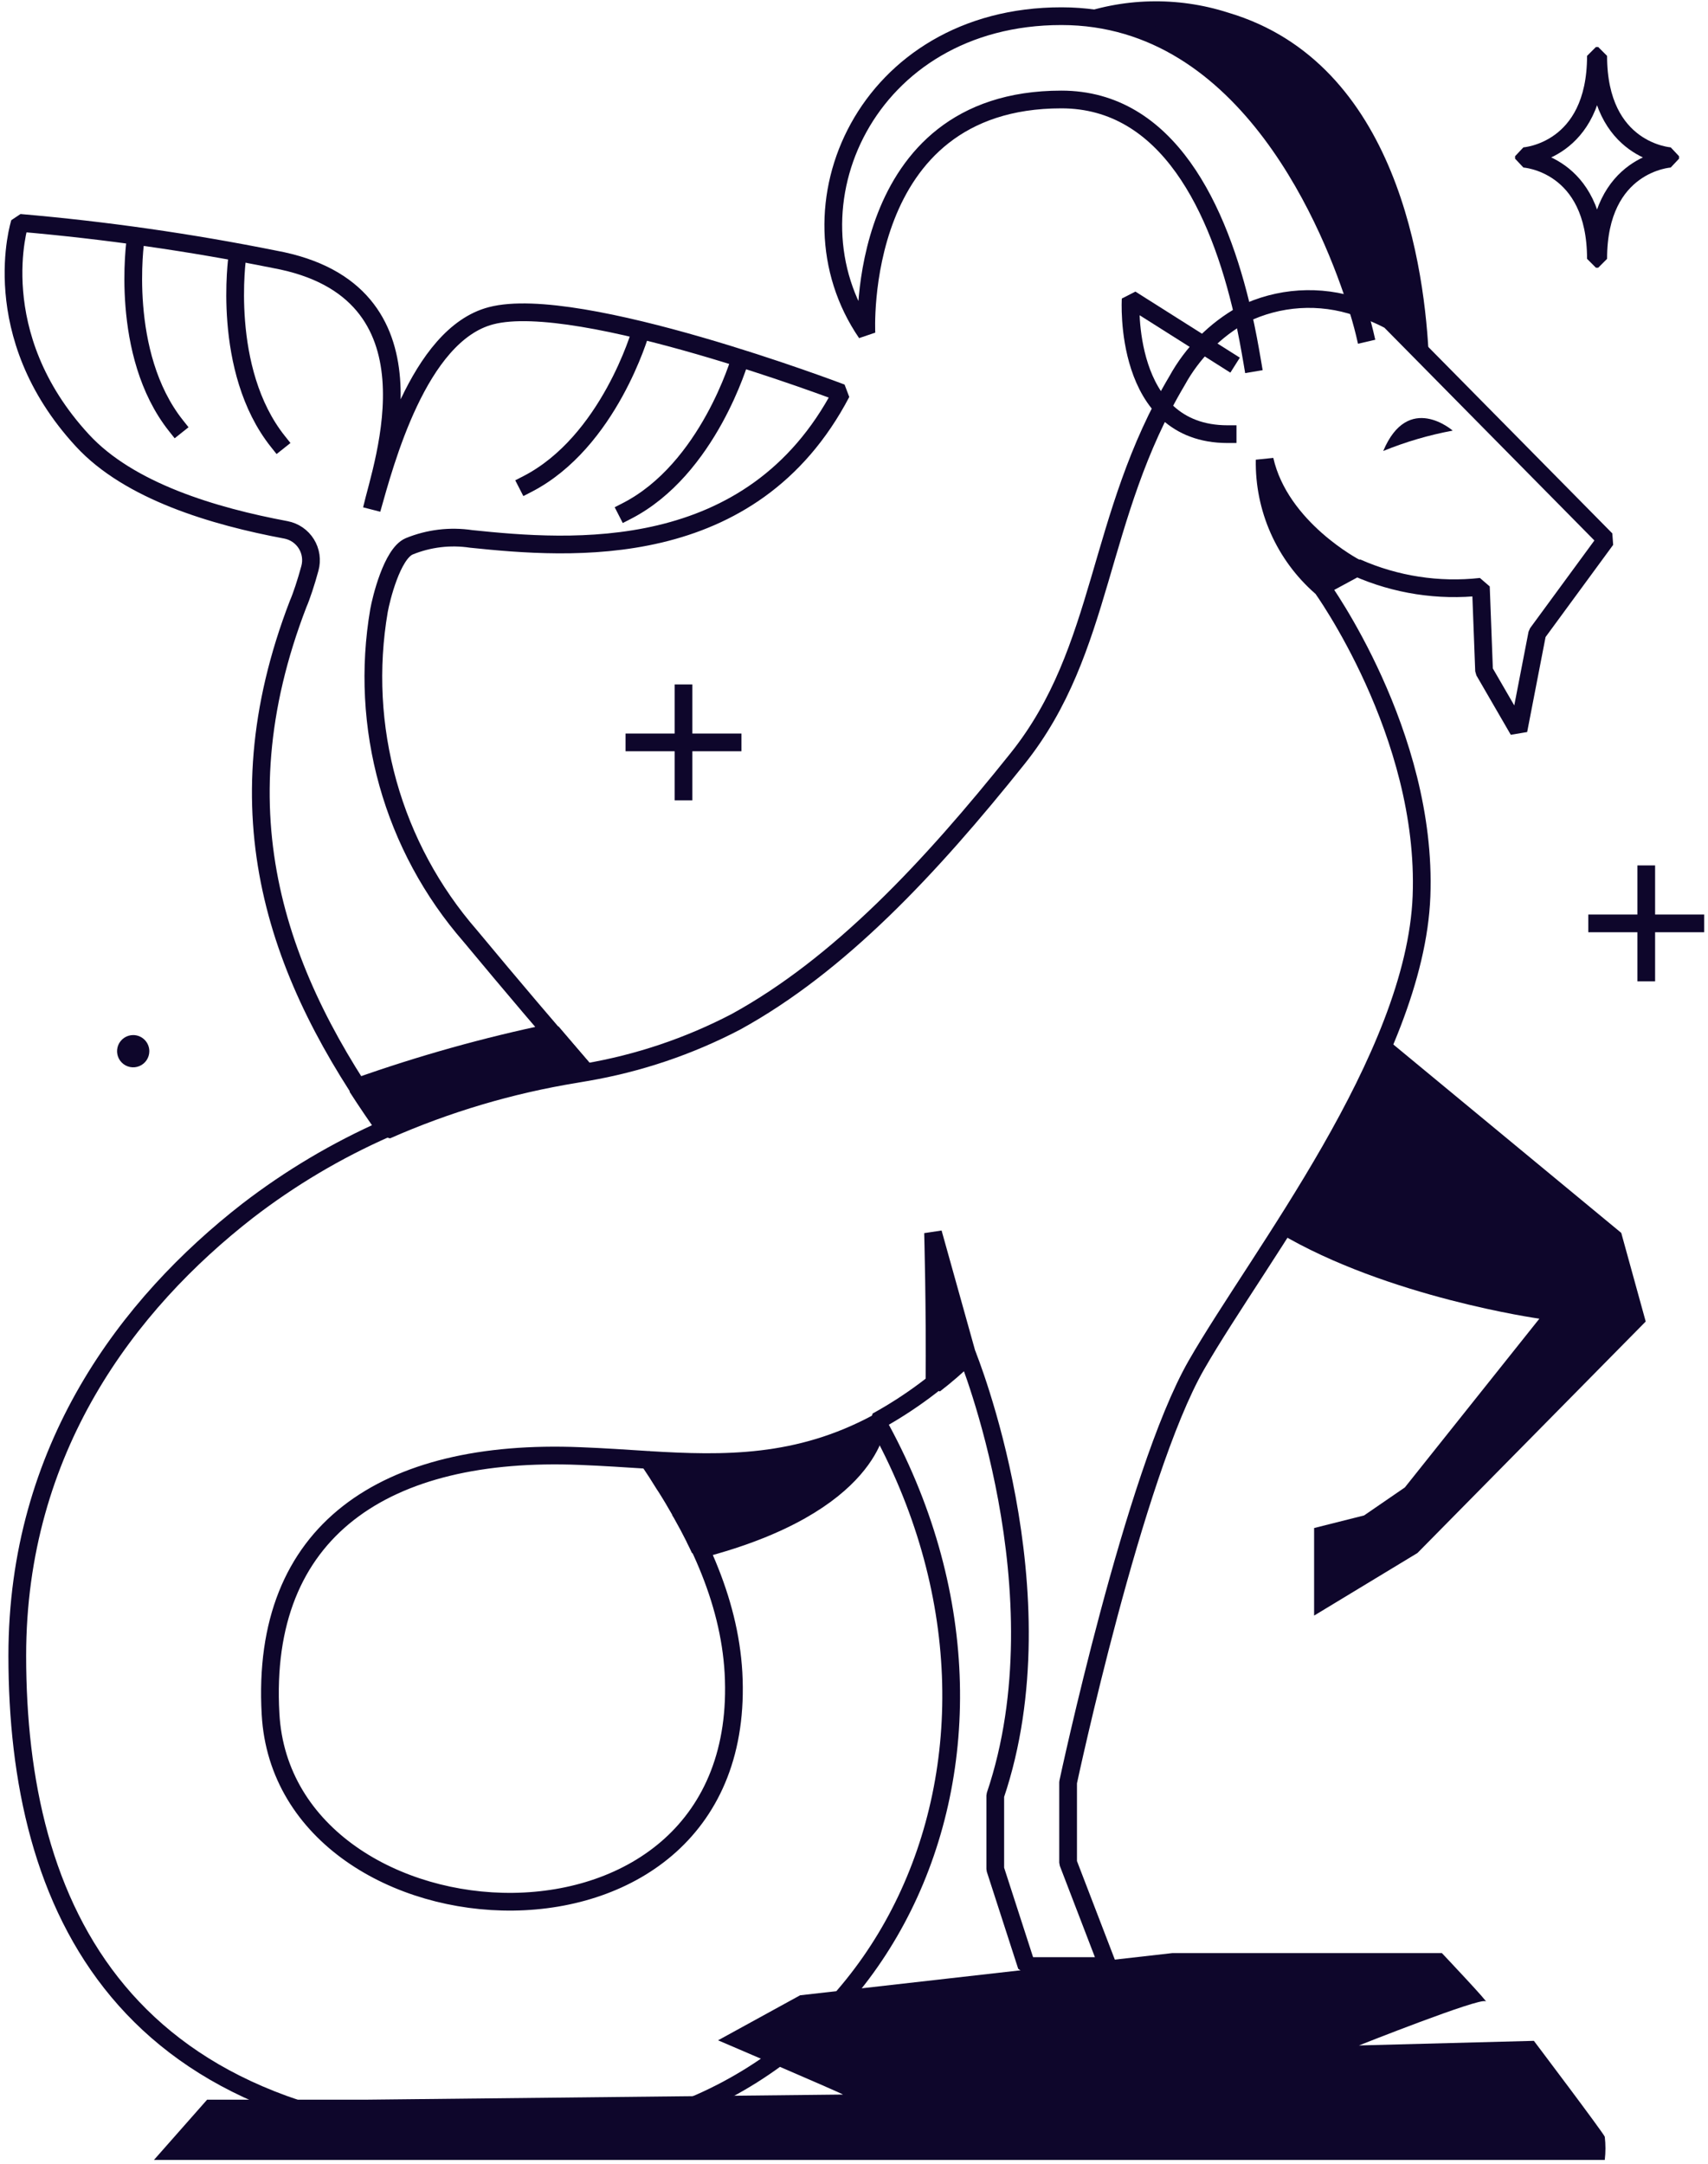 <svg width="326" height="413" viewBox="0 0 326 413" fill="none" xmlns="http://www.w3.org/2000/svg">
<path d="M265.263 61.17C263.287 60.117 261.214 59.256 259.073 58.599C255.523 57.386 251.769 56.883 248.025 57.121C244.281 57.359 240.621 58.333 237.253 59.986C231.953 62.937 227.592 67.322 224.669 72.638C209.142 98.787 210.935 123.854 194.224 144.76C177.513 165.666 160.193 184.17 140.471 194.995C131.493 199.683 121.837 202.936 111.852 204.636C105.087 196.878 97.712 188.195 89.729 178.588C82.41 170.177 77.053 160.244 74.046 149.508C71.039 138.772 70.456 127.502 72.341 116.513C72.713 114.416 74.81 105.688 78.092 104.267C81.838 102.734 85.929 102.243 89.932 102.847C108.842 104.809 143.482 107.616 160.599 74.972C160.599 74.972 110.432 55.859 93.72 60.257C79.817 63.877 73.424 88.503 70.954 97.197C72.95 88.436 85.027 55.487 52.45 49.499C36.367 46.268 20.115 43.942 3.771 42.531C3.771 42.531 -2.994 63.741 15.713 84.038C24.677 93.781 40.847 98.55 54.581 101.121C55.379 101.274 56.136 101.591 56.805 102.05C57.474 102.51 58.041 103.103 58.47 103.793C58.899 104.482 59.181 105.253 59.297 106.057C59.414 106.86 59.363 107.679 59.148 108.462C58.438 111.101 57.524 113.841 56.915 115.228C41.388 155.483 53.127 186.741 73.66 215.393C64.267 219.535 55.408 224.793 47.274 231.055C24.406 248.849 3.298 276.521 3.298 315.964C3.298 363.527 22.817 408.417 98.626 408.417C167.737 408.417 203.222 335.314 167.364 271.243C173.656 267.779 179.448 263.478 184.583 258.456C184.583 258.456 203.087 303.854 189.962 342.655V356.693L195.949 375.197H211.443L203.865 355.476V340.151C203.865 340.151 216.415 281.29 228.357 260.486C240.298 239.682 270.134 202.065 271.318 171.01C272.502 139.956 252.206 111.98 252.206 111.98L258.971 108.327C266.402 111.618 274.573 112.878 282.651 111.98L283.26 128.049L289.823 139.381L293.408 120.877L306.534 102.982L265.263 61.17ZM51.638 327.094C49.642 292.014 73.525 276.351 110.736 277.874C115.167 278.043 119.531 278.347 123.861 278.618C132.86 291.845 139.185 305.139 139.997 319.212C143.279 378.986 54.175 373.371 51.638 327.094Z" stroke="#0E062B" stroke-width="3.383" stroke-linecap="square" stroke-linejoin="bevel"/>
<path d="M259.073 58.599C261.214 59.256 263.287 60.117 265.264 61.17L272.74 68.782C272.029 51.529 266.853 12.018 234.412 2.411C224.701 -0.706 214.221 -0.444 204.677 3.155C239.114 4.88 254.608 44.459 259.073 58.599Z" fill="#0E062B"/>
<path d="M264.012 86.068C268.288 84.323 272.731 83.02 277.272 82.178C277.272 82.178 268.781 74.735 264.012 86.068Z" fill="#0E062B"/>
<path d="M309.443 235.284L264.418 198.073C258.722 211.031 251.931 223.48 244.121 235.284C264.857 247.597 293.814 251.657 293.814 251.657L268.139 283.861L260.358 289.206L250.819 291.608V308.319L270.54 296.378L314.111 252.198L309.443 235.284Z" fill="#0E062B"/>
<path d="M258.701 108.327C258.701 108.327 244.358 100.885 241.381 87.759C241.3 92.333 242.217 96.87 244.069 101.053C245.921 105.237 248.663 108.966 252.104 111.98L258.701 108.327Z" fill="#0E062B" stroke="#0E062B" stroke-width="3.383" stroke-linecap="square" stroke-linejoin="bevel"/>
<path d="M123.76 278.618C124.809 280.174 125.824 281.73 126.771 283.286L127.109 283.794C128.056 285.282 128.936 286.77 129.781 288.259C129.781 288.462 130.018 288.665 130.12 288.902C130.965 290.39 131.777 291.912 132.522 293.401L132.724 293.841C133.029 294.45 133.333 295.058 133.604 295.667C166.654 287.075 167.432 271.548 167.432 271.548C152.311 279.7 138.272 279.497 123.76 278.618Z" fill="#0E062B" stroke="#0E062B" stroke-width="3.383" stroke-linecap="square" stroke-linejoin="bevel"/>
<path d="M109.89 204.974L111.852 204.636L105.357 197.025C92.731 199.647 80.298 203.128 68.146 207.444C69.939 210.218 71.8 212.992 73.762 215.698C85.302 210.607 97.442 207.004 109.89 204.974Z" fill="#0E062B" stroke="#0E062B" stroke-width="3.383" stroke-linecap="square" stroke-linejoin="bevel"/>
<path d="M178.359 264.207C180.556 262.511 182.656 260.692 184.651 258.761L178.088 235.284C178.088 235.284 178.494 249.627 178.359 264.207Z" fill="#0E062B" stroke="#0E062B" stroke-width="3.383" stroke-linecap="square" stroke-linejoin="bevel"/>
<path d="M260.46 63.572C260.46 63.572 260.02 61.678 259.073 58.599C254.54 44.155 238.505 3.087 202.58 3.087C165.369 3.087 149.03 39.689 165.369 63.572C165.369 63.572 162.967 18.986 202.58 18.986C222.877 18.986 232.653 39.825 237.254 59.986C237.964 63.132 238.539 66.245 239.047 69.255" stroke="#0E062B" stroke-width="3.383" stroke-linecap="square" stroke-linejoin="bevel"/>
<path d="M160.903 399.723C159.855 399.114 137.054 389.372 137.054 389.372L152.717 380.779L223.756 372.728H246.455H252.476H275.209C275.209 372.728 284.613 382.674 283.531 381.929C282.448 381.185 259.377 390.353 259.377 390.353L292.766 389.473C292.766 389.473 305.925 406.895 306.297 407.774C306.47 409.246 306.47 410.733 306.297 412.206H29.379L39.528 400.704H69.702L160.903 399.723Z" fill="#0E062B"/>
<path d="M234.31 68.782L215.806 57.077C215.806 57.077 214.216 82.854 234.31 82.854" stroke="#0E062B" stroke-width="3.383" stroke-linecap="square" stroke-linejoin="bevel"/>
<path d="M25.861 45.812C25.861 45.812 22.681 67.53 33.608 81.264" stroke="#0E062B" stroke-width="3.383" stroke-linecap="square" stroke-linejoin="bevel"/>
<path d="M45.312 48.857C45.312 48.857 42.132 70.575 53.059 84.275" stroke="#0E062B" stroke-width="3.383" stroke-linecap="square" stroke-linejoin="bevel"/>
<path d="M141.283 68.444C141.283 68.444 135.228 89.552 119.599 97.536" stroke="#0E062B" stroke-width="3.383" stroke-linecap="square" stroke-linejoin="bevel"/>
<path d="M122.272 63.301C122.272 63.301 116.25 84.376 100.622 92.394" stroke="#0E062B" stroke-width="3.383" stroke-linecap="square" stroke-linejoin="bevel"/>
<path d="M130.458 132.311V151.052" stroke="#0E062B" stroke-width="3.383" stroke-linecap="square" stroke-linejoin="bevel"/>
<path d="M139.828 141.682H121.087" stroke="#0E062B" stroke-width="3.383" stroke-linecap="square" stroke-linejoin="bevel"/>
<path d="M314.213 166.85V185.59" stroke="#0E062B" stroke-width="3.383" stroke-linecap="square" stroke-linejoin="bevel"/>
<path d="M323.583 176.22H304.843" stroke="#0E062B" stroke-width="3.383" stroke-linecap="square" stroke-linejoin="bevel"/>
<path d="M290.871 30.285C290.871 30.285 304.606 31.097 304.606 49.398H305.045C305.045 31.097 318.78 30.285 318.78 30.285V29.811C318.78 29.811 305.045 28.966 305.045 10.665H304.606C304.606 28.966 290.871 29.811 290.871 29.811V30.285Z" stroke="#0E062B" stroke-width="3.383" stroke-linecap="square" stroke-linejoin="bevel"/>
<path d="M28.5 200.61C28.5 201.219 28.319 201.814 27.981 202.321C27.643 202.827 27.162 203.221 26.599 203.454C26.037 203.687 25.418 203.748 24.821 203.629C24.224 203.511 23.675 203.218 23.245 202.787C22.814 202.357 22.521 201.808 22.402 201.211C22.283 200.614 22.344 199.995 22.577 199.432C22.81 198.87 23.205 198.389 23.711 198.051C24.217 197.712 24.813 197.532 25.422 197.532C26.238 197.532 27.021 197.856 27.598 198.434C28.175 199.011 28.5 199.794 28.5 200.61Z" fill="#0E062B"/>
</svg>
